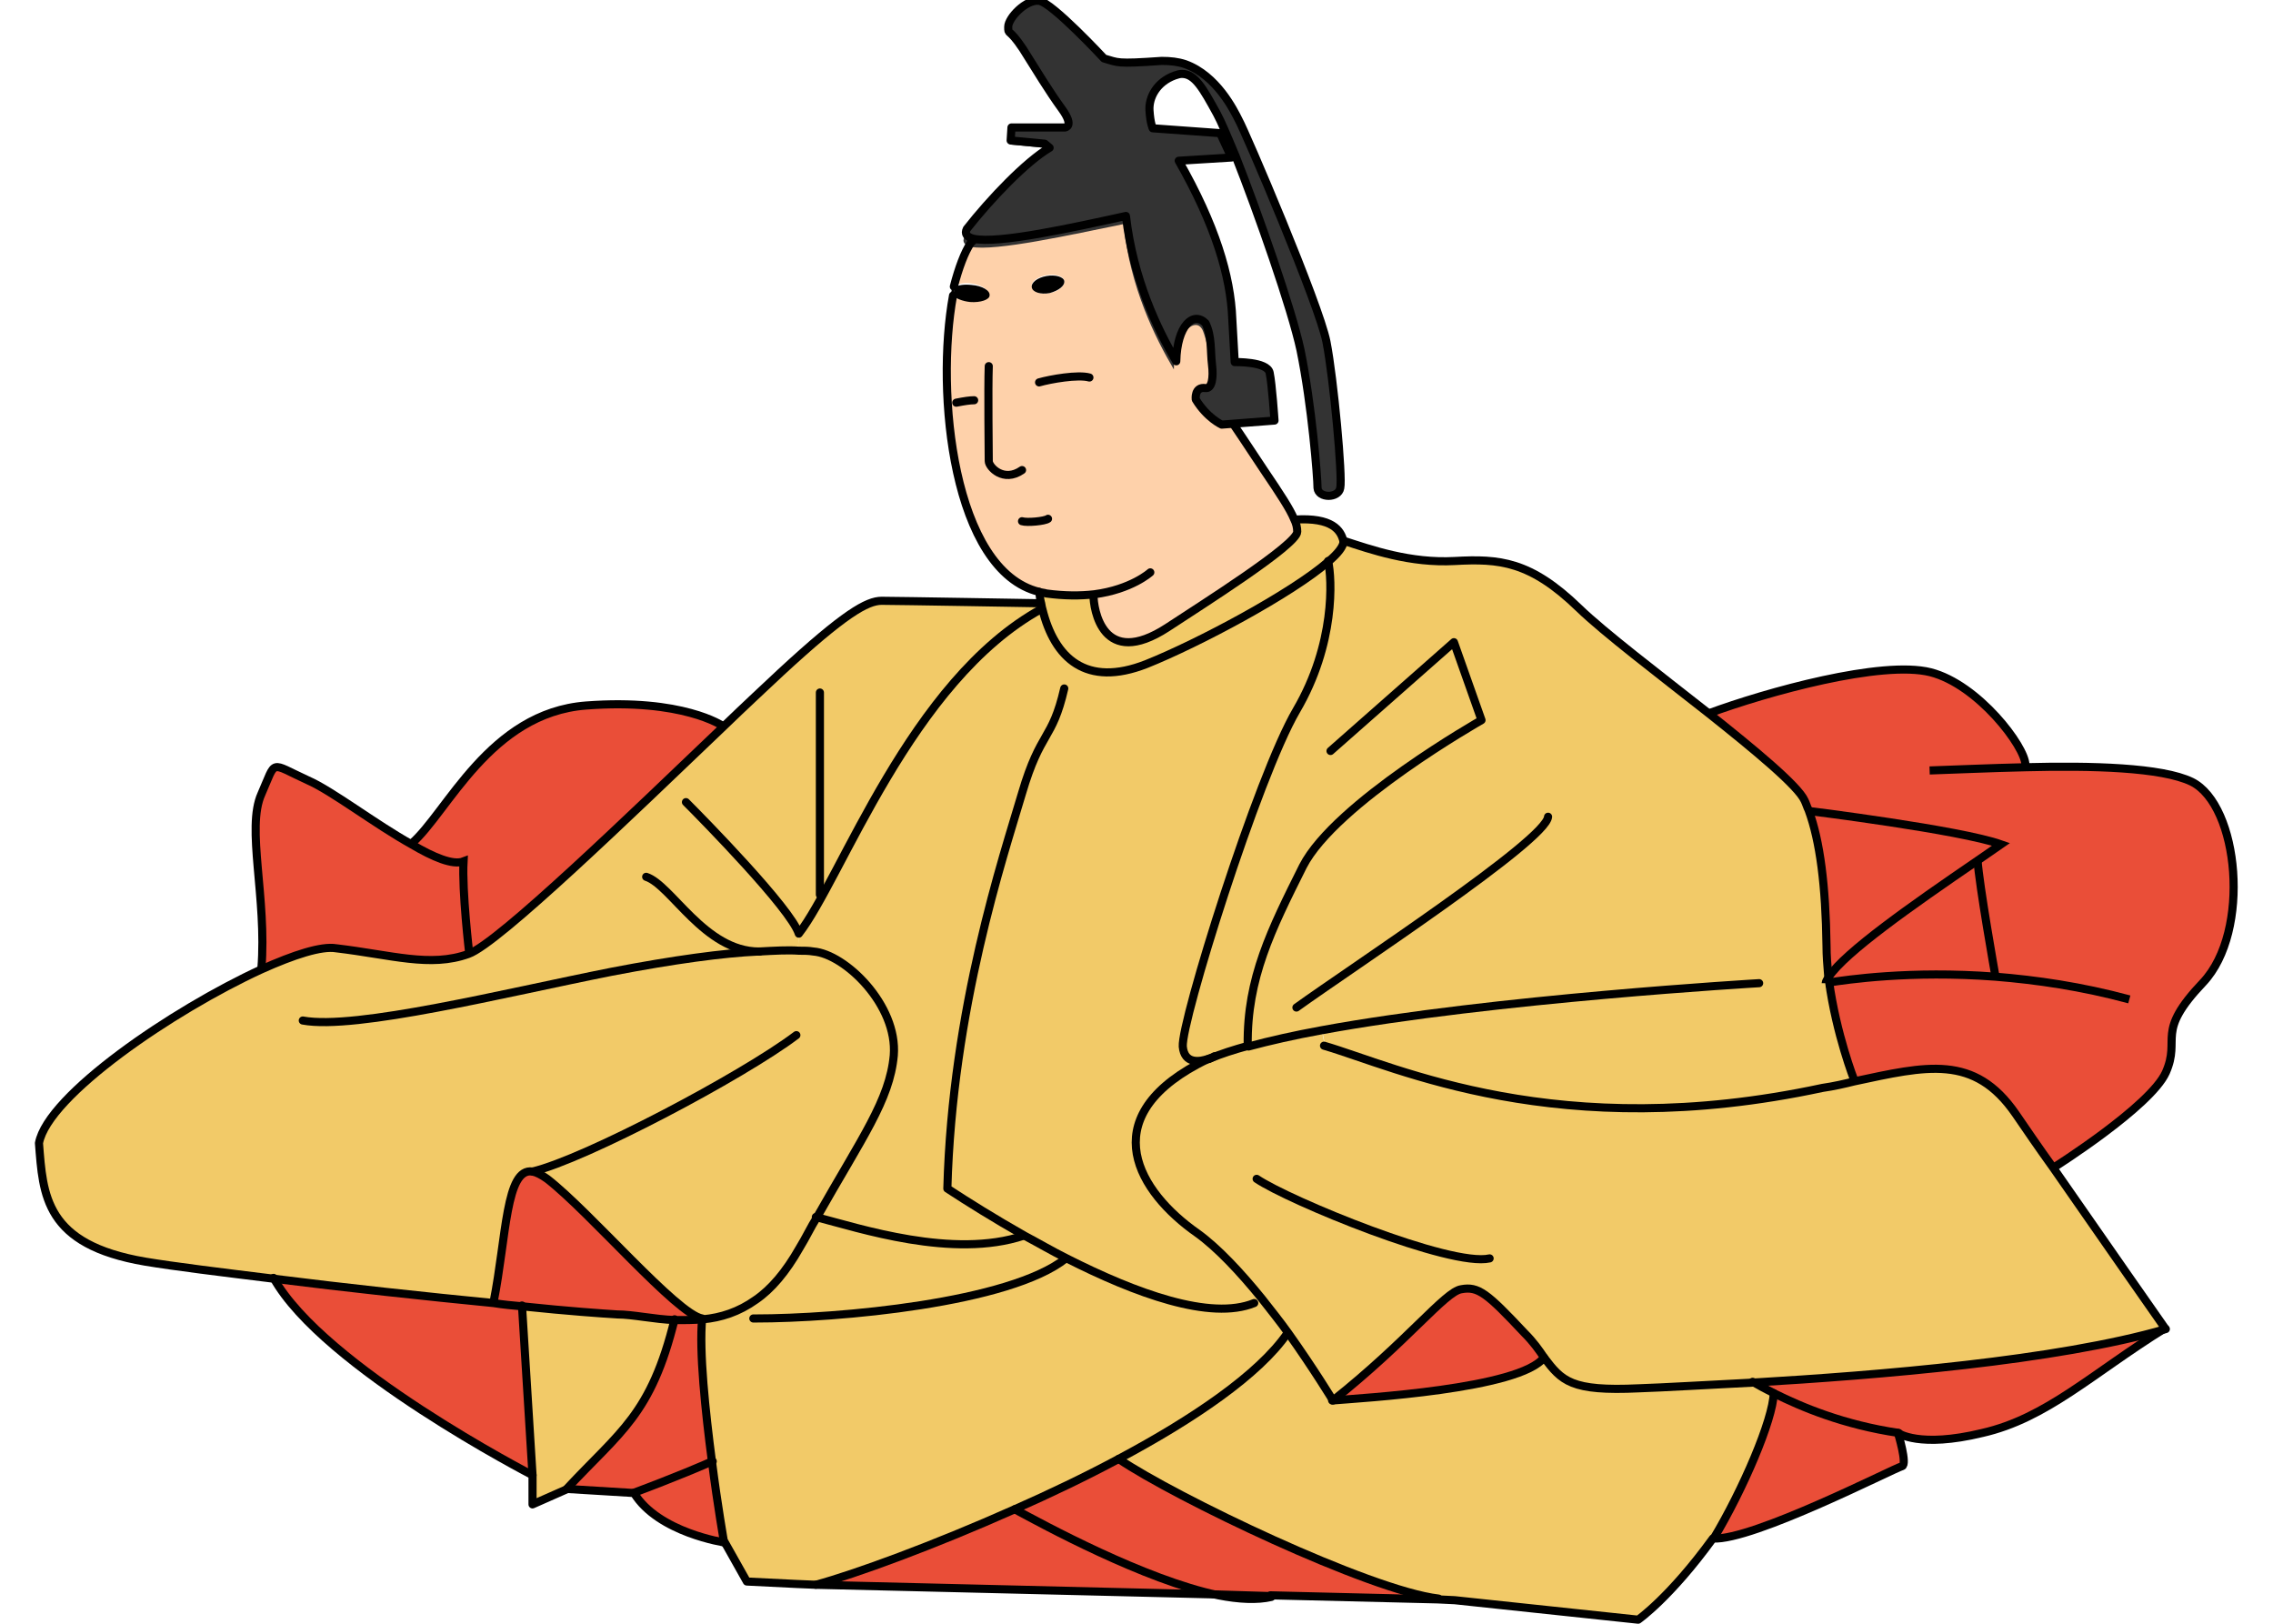 <?xml version="1.0" encoding="utf-8"?>
<!-- Generator: Adobe Illustrator 27.8.1, SVG Export Plug-In . SVG Version: 6.00 Build 0)  -->
<svg version="1.1" id="_レイヤー_1" xmlns="http://www.w3.org/2000/svg" xmlns:xlink="http://www.w3.org/1999/xlink" x="0px"
	 y="0px" viewBox="0 0 280 200" style="enable-background:new 0 0 280 200;" xml:space="preserve">
<style type="text/css">
	.st0{fill:#EA4E38;}
	.st1{fill:#F2CA68;}
	.st2{fill:#FED1AA;}
	.st3{fill:#333333;}
	.st4{fill:#655C53;}
	.st5{fill:none;stroke:#000000;stroke-linecap:round;stroke-linejoin:round;}
	.st6{fill:none;stroke:#000000;stroke-miterlimit:10;}
	.st7{fill:#333333;stroke:#000000;stroke-linecap:round;stroke-linejoin:round;}
</style>
<g>
	<path class="st0" d="M245.9,120.3c0,0-2.1-11.3-2.2-14.3c1-0.7,1.9-1.3,2.9-2c-5.1-1.8-23.6-4.1-23.6-4.1c-0.1-0.4-0.3-0.8-0.5-1.2
		c-0.9-1.9-6.1-6.2-11.9-10.8c7.3-2.7,21.4-6.6,27.4-5.1c5.9,1.5,11.7,9.2,11.7,11.4v0.4c8-0.2,16.7,0,20.4,1.8
		c5.8,2.9,7.3,18.4,1.4,24.7c-6,6.3-2.7,6.8-4.6,11.1c-1.9,4.2-13.8,11.7-13.8,11.7c-1.7-2.5-3.3-4.8-4.6-6.6
		c-5.1-7.5-11.1-5.9-19.9-4c0,0-2.2-5.7-3.1-12.2C227.4,120.6,235.3,119.5,245.9,120.3L245.9,120.3z"/>
	<path class="st1" d="M149,130.4c1.3-0.6,2.9-1.1,4.8-1.6l0,0c2.6-0.7,5.6-1.4,9-2l0.4,2c8.9,2.6,28.8,12.2,61.4,5.2
		c1.4-0.2,2.7-0.5,3.9-0.8c8.9-1.9,14.8-3.4,19.9,4c1.3,1.9,2.8,4.1,4.6,6.6c6.1,8.8,13.8,19.8,13.8,19.8
		c-13.4,3.9-35.5,5.7-50.9,6.6c-6,0.3-10.9,0.6-14,0.7c-8.4,0.4-9.5-0.9-11.7-3.8c-0.6-0.9-1.4-1.9-2.4-3c-4.6-4.9-5.8-5.8-7.8-5.4
		c-2,0.4-6.6,6.4-15.8,13.7c0,0-2.3-3.8-5.5-8.3c-1-1.4-2.1-2.9-3.3-4.3c-2.6-3.2-5.3-6.2-7.9-8c-7.3-5.1-12.6-13.9,0-20.8
		C147.9,130.9,148.4,130.6,149,130.4C149,130.4,149,130.4,149,130.4L149,130.4z"/>
	<path class="st0" d="M243.6,105.9c0.2,3.1,2.2,14.3,2.2,14.3c-10.6-0.8-18.4,0.3-20.4,0.7c0-0.2-0.1-0.5-0.1-0.7
		C227.3,117.2,235.4,111.5,243.6,105.9z"/>
	<path class="st0" d="M246.5,103.9c-1,0.7-1.9,1.3-2.9,2c-8.2,5.6-16.3,11.3-18.3,14.3c-0.1-1.2-0.2-2.4-0.2-3.6
		c-0.1-7.4-0.8-12.9-2.2-16.7C222.9,99.9,241.4,102.1,246.5,103.9z"/>
	<path class="st1" d="M153.8,128.8L153.8,128.8c-1.8,0.5-3.4,1-4.8,1.6c0,0,0,0,0,0c-1.1,0.4-3,0.7-3.2-1.5c-0.3-3,9.2-33.2,14-41.4
		s4.4-16.2,3.9-18.4c1.2-1,1.9-1.9,1.9-2.5c3.4,1.1,8.2,2.8,13.7,2.5s9.3,0,15.3,5.8c3.1,3,9.8,8.1,15.9,12.9
		c5.8,4.6,11.1,9,11.9,10.8c0.2,0.4,0.3,0.8,0.5,1.2c1.4,3.8,2.1,9.3,2.2,16.7c0,1.2,0.1,2.4,0.2,3.6c-0.2,0.3-0.4,0.6-0.4,0.8
		c0,0,0.2,0,0.5-0.1c0.9,6.6,3.1,12.2,3.1,12.2c-1.2,0.3-2.6,0.5-3.9,0.8c-32.7,7-52.6-2.6-61.4-5.2l-0.4-2
		C159.4,127.4,156.4,128.1,153.8,128.8L153.8,128.8z"/>
	<path class="st0" d="M266.8,163.6c-9,5.6-14.6,11.1-22.5,12.9c-7.8,1.9-10.4,0-10.4,0c-6.8-1-12-3.2-15.4-4.9c-1-0.5-1.9-1-2.6-1.4
		C231.3,169.4,253.4,167.6,266.8,163.6L266.8,163.6z"/>
	<path class="st0" d="M211.1,189.5c3.6-6,7.3-14.6,7.4-17.9c3.4,1.7,8.6,3.9,15.4,4.9c0,0,1.2,3.9,0.5,4.1
		C233.6,180.8,216.1,189.8,211.1,189.5L211.1,189.5z"/>
	<path class="st0" d="M187.8,164.2c1.1,1.1,1.8,2.1,2.4,3c-2.9,3.9-22.5,5-26.1,5.3c9.2-7.3,13.8-13.4,15.8-13.7
		C182,158.3,183.2,159.3,187.8,164.2L187.8,164.2z"/>
	<path class="st1" d="M177.2,196.9c-8.5-1-32.5-12.5-39.4-17.2c9.2-4.9,17.3-10.4,20.8-15.5c3.2,4.5,5.5,8.3,5.5,8.3
		c3.6-0.3,23.2-1.4,26.1-5.3c2.2,2.9,3.3,4.2,11.7,3.8c3.1-0.1,8-0.4,14-0.7c0.7,0.4,1.6,0.9,2.6,1.4c-0.1,3.3-3.8,11.9-7.4,17.9
		c-5.3,7.3-9.2,10-9.2,10l-22.6-2.4l-2.1-0.1L177.2,196.9L177.2,196.9z"/>
	<path class="st0" d="M177.2,196.9v0.2l-20.6-0.5h0l-6.5-0.2c-9.2-1.8-21.7-8.6-25.2-10.6c4.3-1.9,8.7-4,12.8-6.2
		C144.7,184.4,168.7,195.9,177.2,196.9L177.2,196.9z"/>
	<path class="st1" d="M126.1,152.2c-8.7,2.9-20.2-0.9-25.6-2.3c5.6-9.8,9.1-14.5,9.5-20c0.5-6.1-6-12.4-9.9-12.8
		c-0.5-0.1-1.1-0.1-1.8-0.1l0.1-2.1c5.3-6.8,13.7-31.1,29.9-40c1.5,6.1,5.4,9.7,12.8,6.8c6.5-2.6,17.9-8.7,22.4-12.6
		c0.5,2.2,0.9,10.2-3.9,18.4s-14.2,38.3-14,41.4c0.2,2.2,2.1,1.9,3.2,1.5c-0.6,0.2-1.1,0.5-1.5,0.7c-12.6,6.8-7.3,15.7,0,20.8
		c2.5,1.8,5.3,4.8,7.9,8l-0.9,0.7c-5.4,2.1-14.6-1.2-23.1-5.5C129.6,154.1,127.8,153.2,126.1,152.2L126.1,152.2z"/>
	<path class="st2" d="M159.7,65.5c0,1.5-11.9,9.1-16,11.8c-7.9,5.2-9.1-2.3-9.1-4l0-0.2c-1.6,0.2-3.6,0.2-5.9-0.1
		c-0.3,0-0.6-0.1-0.9-0.2c-10.6-2.6-12.8-24.5-10.6-36.5c0.4,0.4,1.1,0.7,2.1,0.8c1.3,0.1,2.4-0.3,2.4-0.9c0.1-0.6-1-1.2-2.2-1.3
		c-0.8-0.1-1.6,0.1-2.1,0.3c0.5-2.4,1.2-4.3,2.1-5.4c3,0.7,12.4-1.4,18.8-2.8c0.9,7.8,3.9,14,6.2,17.9c0.1-4.4,2.9-6.8,3.6-4.7
		c0.4,1,0.8,2.9,1,4.5c0.2,1.6,0,3-0.8,2.9c-1.4-0.2-1.2,1.4-1.2,1.4c1.4,2.3,3.2,3.1,3.2,3.1l1.3-0.1c0,0,1.9,2.8,3.8,5.7
		c2.1,3.2,3.2,4.8,3.7,6C159.6,64.5,159.7,65,159.7,65.5z M129.3,36.1c1.1-0.2,1.9-0.9,1.8-1.5c-0.1-0.6-1.1-0.9-2.2-0.7
		c-1.1,0.2-1.9,0.8-1.8,1.4C127.2,36,128.2,36.3,129.3,36.1z"/>
	<path class="st1" d="M87.8,180c-0.8-6.1-1.6-13.6-1.2-17.6c2.2-0.2,4.4-0.9,6.5-2.4l0,2.4c10.3,0,31.4-1.9,38.3-7.4
		c8.5,4.3,17.7,7.7,23.1,5.5l0.9-0.7c1.1,1.4,2.3,2.9,3.3,4.3c-3.5,5.1-11.6,10.6-20.8,15.5c-4.1,2.2-8.5,4.3-12.8,6.2
		c-10.2,4.5-19.8,8-24.5,9.3l-2.4-0.1l-6.1-0.3l-2.7-4.8C89.2,190,88.5,185.5,87.8,180L87.8,180z"/>
	<path class="st3" d="M148.5,47.8c0.8,0.1,1-1.2,0.8-2.9l2.8-0.3c0,0,4.1-0.1,4.3,1.3c0.3,1.4,0.6,5.9,0.6,5.9l-5.2,0.4l-1.3,0.1
		c0,0-1.8-0.8-3.2-3.1C147.3,49.2,147.1,47.6,148.5,47.8L148.5,47.8z"/>
	<path class="st4" d="M149.9,14.2c-1.7-3.2-2.7-4.9-4.3-4.9l0.4-1.1c3.9,1.3,5.9,5.7,6.6,6.9c0.8,1.5,9.9,22.7,10.8,27.3
		c0.9,4.6,2,16.7,1.7,18c-0.2,1.3-2.7,1.3-2.8,0c-0.1-1.3-0.7-10.2-2.1-17c-1.1-5.1-5.2-16.8-8-23.9C151.2,17,150.4,15.1,149.9,14.2
		z"/>
	<path class="st0" d="M150.2,196.4l-49.7-1.2c4.8-1.3,14.4-4.8,24.5-9.3C128.5,187.8,141,194.6,150.2,196.4z"/>
	<path class="st3" d="M129.1,18.7l-0.5-0.5l-4.2-0.4l0.1-1.6h6.6c0,0,1.2-0.1-0.4-2.3c-1.6-2.2-3.1-4.7-4.8-7.4
		c-1.8-2.7-1.8-1.6-1.8-2.7s2.2-3.4,3.8-3.2c1.6,0.2,8,7.1,8,7.1c1.9,0.5,1.4,0.7,7.1,0.3c1.1-0.1,2,0.1,2.9,0.4l-0.4,1.1
		c-0.3,0-0.6,0.1-0.9,0.2c-2.1,0.8-3.1,2.6-3.1,4.3c0.1,1.6,0.4,2.2,0.4,2.2l8.3,0.6l1.4,3l-6.5,0.4c4.5,7.9,6.4,14.2,6.6,19.5
		l0.3,5.3l-2.8,0.3c-0.2-1.6-0.6-3.5-1-4.5c-0.8-2.1-3.6,0.3-3.6,4.7c-2.3-3.9-5.4-10.1-6.2-17.9c-6.4,1.3-15.8,3.4-18.8,2.8
		c-0.8-0.2-1.1-0.6-0.8-1.2C121.9,25,126.2,20.4,129.1,18.7z"/>
	<path d="M131.1,34.6c0.1,0.6-0.7,1.2-1.8,1.5c-1.1,0.2-2.1-0.1-2.2-0.7c-0.1-0.6,0.7-1.2,1.8-1.4C130,33.8,131,34.1,131.1,34.6z"/>
	<path class="st1" d="M98.4,114.9l-0.1,2.1c0.7,0,1.2,0,1.8,0.1c3.9,0.3,10.4,6.6,9.9,12.8c-0.5,5.5-3.9,10.1-9.5,20
		c-0.7,1.1-1.3,2.4-2.1,3.7c-1.7,3-3.5,5.1-5.4,6.4c-2.1,1.5-4.3,2.2-6.5,2.4c-3.1-0.5-13.8-13.1-19.1-17.2
		c-0.7-0.6-1.3-0.9-1.8-0.9c-3.3-0.5-3.2,8-4.8,16.1c-8.2-0.8-18.4-1.9-27.1-3c-6.5-0.8-12.2-1.5-15.8-2.1
		c-12.4-2.1-12.6-8.2-13.1-14.6c1.1-5.9,16.5-16.4,27.4-21.4c4-1.8,7.4-2.9,9.2-2.6c6.8,0.8,11.6,2.4,16.3,0.7
		C61.5,116,78.1,99.9,89,89.5c3-2.9,5.6-5.3,7.3-6.9c7.8-7.2,10.6-8.8,12.4-8.8s19.3,0.3,19.3,0.3l0.2,0c0.1,0.3,0.1,0.6,0.2,0.9
		C112.1,83.8,103.7,108.1,98.4,114.9L98.4,114.9z"/>
	<path class="st1" d="M128.8,73.1c2.2,0.3,4.2,0.3,5.9,0.1l0,0.2c0,1.7,1.1,9.2,9.1,4c4.1-2.7,16-10.2,16-11.8c0-0.5-0.1-1-0.4-1.6
		l0.2-0.1c4.5-0.2,5.7,1.3,6,2.7c0,0.6-0.7,1.5-1.9,2.5c-4.5,3.9-16,10.1-22.4,12.6c-7.4,2.9-11.3-0.7-12.8-6.8
		c-0.1-0.3-0.1-0.6-0.2-0.9c-0.1-0.4-0.1-0.8-0.2-1.2C128.2,73,128.5,73,128.8,73.1z"/>
	<path d="M119.5,37.2c-0.9-0.1-1.7-0.4-2.1-0.8c0.1-0.3,0.1-0.7,0.2-1c0.4-0.3,1.2-0.4,2.1-0.3c1.3,0.1,2.3,0.7,2.2,1.3
		C121.9,36.9,120.8,37.3,119.5,37.2z"/>
	<path d="M117.6,35.4c-0.1,0.3-0.1,0.7-0.2,1c-0.1-0.2-0.2-0.3-0.2-0.5C117.2,35.7,117.4,35.5,117.6,35.4z"/>
	<path class="st1" d="M98.4,153.6c0.7-1.3,1.4-2.5,2.1-3.7c5.4,1.4,16.9,5.2,25.6,2.3c1.7,0.9,3.4,1.9,5.2,2.8
		c-6.9,5.5-27.9,7.4-38.3,7.4l0-2.4C95,158.6,96.8,156.6,98.4,153.6z"/>
	<path class="st0" d="M87.8,180c0.7,5.5,1.5,10,1.5,10s-8.2-1.2-11.2-6.1C83.2,182,87.1,180.3,87.8,180z"/>
	<path class="st0" d="M86.5,162.4c-0.4,4,0.4,11.5,1.2,17.6c-0.6,0.3-4.6,2-9.7,3.9l-8.2-0.5c6.6-7.1,10.4-9.1,13.3-20.9
		C84.2,162.6,85.4,162.5,86.5,162.4L86.5,162.4z"/>
	<path class="st0" d="M65.6,144.3c0.5,0.1,1.1,0.4,1.8,0.9c5.3,4.1,16,16.7,19.1,17.2c-1.2,0.1-2.3,0.1-3.4,0.1
		c-2.7-0.1-5.2-0.7-7.2-0.7c-1.6-0.1-6-0.4-11.7-1c-1.1-0.1-2.3-0.2-3.5-0.4C62.4,152.3,62.3,143.8,65.6,144.3L65.6,144.3z"/>
	<path class="st1" d="M83.1,162.5c-2.9,11.8-6.6,13.7-13.3,20.9l-4.3,1.9v-3.6l-1.3-20.9l0,0c5.7,0.6,10,0.9,11.6,1
		C78,161.8,80.5,162.3,83.1,162.5L83.1,162.5z"/>
	<path class="st0" d="M72.1,87c11.9-0.9,16.8,2.5,16.8,2.5C78.1,99.9,61.5,116,57.8,117.3c0,0-0.9-7.6-0.7-11.3
		c-1.3,0.5-3.7-0.5-6.4-2.1C55,100.1,60.3,87.9,72.1,87z"/>
	<path class="st0" d="M60.8,160.4c1.2,0.1,2.4,0.2,3.5,0.4l0,0l1.3,20.9c0,0-25.8-13.3-31.9-24.3C42.4,158.5,52.6,159.6,60.8,160.4z
		"/>
	<path class="st0" d="M57.1,106c-0.2,3.7,0.7,11.3,0.7,11.3c-4.8,1.7-9.5,0.2-16.3-0.7c-1.8-0.2-5.2,0.8-9.2,2.6
		c0.7-8.7-1.9-17.3,0-21.5c1.9-4.3,0.9-3.9,5.7-1.7c3,1.3,8.3,5.4,12.8,7.9C53.4,105.5,55.8,106.5,57.1,106z"/>
</g>
<g>
	<path class="st5" d="M117.4,36.4c-2.2,12,0,33.9,10.6,36.5c0.3,0.1,0.6,0.1,0.9,0.2c2.2,0.3,4.2,0.3,5.9,0.1
		c4.6-0.6,6.9-2.7,6.9-2.7"/>
	<path class="st5" d="M120.1,29.4c-0.2,0.2-0.3,0.3-0.5,0.5c-0.8,1.2-1.5,3.1-2.1,5.4"/>
	<path class="st5" d="M134.7,73.3c0,1.7,1.1,9.2,9.1,4c4.1-2.7,16-10.2,16-11.8c0-0.5-0.1-1-0.4-1.6c-0.5-1.2-1.6-2.9-3.7-6
		c-1.9-2.9-3.8-5.7-3.8-5.7"/>
	<path class="st5" d="M121.8,45.1c-0.1,2.7,0,11,0,11.7s1.8,2.7,4.1,1.1"/>
	<path class="st5" d="M117.8,49.6c1-0.2,1.7-0.3,2.2-0.3"/>
	<path class="st5" d="M128,47.1c1.4-0.4,4.8-1,6.2-0.6"/>
	<path class="st5" d="M125.9,64.2c0.6,0.2,2.8,0,3.2-0.3"/>
	<path class="st5" d="M93.5,117.2c1.9-0.1,3.5-0.2,4.9-0.1c0.7,0,1.2,0,1.8,0.1c3.9,0.3,10.4,6.6,9.9,12.8c-0.5,5.5-3.9,10.1-9.5,20
		c-0.7,1.1-1.3,2.4-2.1,3.7c-1.7,3-3.5,5.1-5.4,6.4c-2.1,1.5-4.3,2.2-6.5,2.4c-1.2,0.1-2.3,0.1-3.4,0.1c-2.7-0.1-5.2-0.7-7.2-0.7
		c-1.6-0.1-6-0.4-11.7-1c-1.1-0.1-2.3-0.2-3.5-0.4c-8.2-0.8-18.4-1.9-27.1-3c-6.5-0.8-12.2-1.5-15.8-2.1
		c-12.4-2.1-12.6-8.2-13.1-14.6c1.1-5.9,16.5-16.4,27.4-21.4c4-1.8,7.4-2.9,9.2-2.6c6.8,0.8,11.6,2.4,16.3,0.7
		c3.7-1.3,20.4-17.5,31.2-27.8c3-2.9,5.6-5.3,7.3-6.9c7.8-7.2,10.6-8.8,12.4-8.8s19.3,0.3,19.3,0.3"/>
	<path class="st5" d="M37.3,125.7c6.5,1.2,24.9-3.4,38-6c7.8-1.5,13.8-2.3,18.1-2.5"/>
	<path class="st5" d="M79.6,108c3.1,1,7.2,9.2,13.9,9.2h0.1"/>
	<path class="st5" d="M84.5,98.8c2.2,2.2,12.9,13.1,13.9,16.2c5.3-6.8,13.7-31.1,29.9-40h0"/>
	<line class="st5" x1="101" y1="85.3" x2="101" y2="110.2"/>
	<path class="st5" d="M128,72.9c0.1,0.4,0.1,0.8,0.2,1.2c0.1,0.3,0.1,0.6,0.2,0.9c1.5,6.1,5.4,9.7,12.8,6.8
		c6.5-2.6,17.9-8.7,22.4-12.6c1.2-1,1.9-1.9,1.9-2.5c-0.3-1.4-1.4-3-6-2.7"/>
	<path class="st5" d="M131.1,84.8c-1.5,6.5-2.9,5.1-5.2,12.9c-2.3,7.8-8.6,26.5-9.2,48.7c2.6,1.7,5.8,3.7,9.5,5.8
		c1.7,0.9,3.4,1.9,5.2,2.8c8.5,4.3,17.7,7.7,23.1,5.5"/>
	<path class="st5" d="M149,130.4c-0.6,0.2-1.1,0.5-1.5,0.7c-12.6,6.8-7.3,15.7,0,20.8c2.5,1.8,5.3,4.8,7.9,8
		c1.1,1.4,2.3,2.9,3.3,4.3c3.2,4.5,5.5,8.3,5.5,8.3c9.2-7.3,13.8-13.4,15.8-13.7c2.1-0.4,3.2,0.5,7.8,5.4c1.1,1.1,1.8,2.1,2.4,3
		c2.2,2.9,3.3,4.2,11.7,3.8c3.1-0.1,8-0.4,14-0.7c15.4-0.9,37.5-2.7,50.9-6.6"/>
	<path class="st5" d="M153.8,128.8c-1.8,0.5-3.4,1-4.8,1.6"/>
	<path class="st5" d="M216.7,121.1c0,0-32.7,1.9-53.9,5.8c-3.3,0.6-6.4,1.3-9,2"/>
	<path class="st5" d="M163.6,69.1c0.5,2.2,0.9,10.2-3.9,18.4s-14.2,38.3-14,41.4c0.2,2.2,2.1,1.9,3.2,1.5c0,0,0,0,0,0
		c0.4-0.1,0.7-0.3,0.7-0.3"/>
	<path class="st5" d="M163.9,92.5l15.2-13.4l3.4,9.6c0,0-18,10.2-22,18c-3.9,7.8-6.9,13.8-6.8,22l0,0"/>
	<path class="st5" d="M159.7,124.1c6.8-4.9,30.8-20.6,31-23.5"/>
	<path class="st5" d="M156.7,196.6l-6.5-0.2l-49.7-1.2l-2.4-0.1l-6.1-0.3l-2.7-4.8c0,0-8.2-1.2-11.2-6.1l-8.2-0.5l-4.3,1.9v-3.6
		c0,0-25.8-13.3-31.9-24.3"/>
	<path class="st5" d="M163.1,128.8c8.9,2.6,28.8,12.2,61.4,5.2c1.4-0.2,2.7-0.5,3.9-0.8c8.9-1.9,14.8-3.4,19.9,4
		c1.3,1.9,2.8,4.1,4.6,6.6c6.1,8.8,13.8,19.8,13.8,19.8c-9,5.6-14.6,11.1-22.5,12.9c-7.8,1.9-10.4,0-10.4,0s1.2,3.9,0.5,4.1
		c-0.9,0.2-18.4,9.2-23.3,8.9c-5.3,7.3-9.2,10-9.2,10l-22.6-2.4l-2.1-0.1l-20.6-0.5"/>
	<line class="st5" x1="64.3" y1="160.8" x2="65.6" y2="181.7"/>
	<path class="st5" d="M69.8,183.4c6.6-7.1,10.4-9.1,13.3-20.9l0,0"/>
	<path class="st5" d="M78,183.9c5.1-1.9,9.1-3.6,9.7-3.9c0.1,0,0.1,0,0.1,0"/>
	<path class="st5" d="M92.8,162.4h0.2c10.3,0,31.4-1.9,38.3-7.4"/>
	<path class="st5" d="M100.5,149.9c5.4,1.4,16.9,5.2,25.6,2.3"/>
	<path class="st5" d="M100.5,195.2c4.8-1.3,14.4-4.8,24.5-9.3c4.3-1.9,8.7-4,12.8-6.2c9.2-4.9,17.3-10.4,20.8-15.5l0,0"/>
	<path class="st5" d="M125,185.9c3.5,1.9,16,8.7,25.1,10.6c2.5,0.5,4.8,0.6,6.5,0.2h0"/>
	<path class="st5" d="M137.8,179.7c6.9,4.7,30.9,16.2,39.4,17.2"/>
	<path class="st5" d="M154.8,145.2c4,2.7,23.9,10.9,28.7,9.8"/>
	<path class="st5" d="M215.9,170.2L215.9,170.2c0.7,0.4,1.6,0.9,2.6,1.4c3.4,1.7,8.6,3.9,15.4,4.9"/>
	<path class="st5" d="M211.1,189.5c3.6-6,7.3-14.6,7.4-17.9"/>
	<path class="st5" d="M165.5,66.6c3.4,1.1,8.2,2.8,13.7,2.5s9.3,0,15.3,5.8c3.1,3,9.8,8.1,15.9,12.9c5.8,4.6,11.1,9,11.9,10.8
		c0.2,0.4,0.3,0.8,0.5,1.2c1.4,3.8,2.1,9.3,2.2,16.7c0,1.2,0.1,2.4,0.2,3.6c0,0.2,0.1,0.5,0.1,0.7c0.9,6.6,3.1,12.2,3.1,12.2"/>
	<path class="st6" d="M32.2,119.3c0.7-8.7-1.9-17.3,0-21.5c1.9-4.3,0.9-3.9,5.7-1.7c3,1.3,8.3,5.4,12.8,7.9c2.7,1.6,5.1,2.6,6.4,2.1
		c-0.2,3.7,0.7,11.3,0.7,11.3"/>
	<path class="st6" d="M50.7,103.9c4.4-3.8,9.6-16.1,21.5-17c11.9-0.9,16.8,2.5,16.8,2.5"/>
	<path class="st6" d="M210.4,87.9c7.3-2.7,21.4-6.6,27.4-5.1c5.9,1.5,11.7,9.2,11.7,11.4"/>
	<path class="st6" d="M237.7,94.9c3.1-0.1,7.4-0.3,11.9-0.4c8-0.2,16.7,0,20.4,1.8c5.8,2.9,7.3,18.4,1.4,24.7
		c-6,6.3-2.7,6.8-4.6,11.1c-1.9,4.2-13.8,11.7-13.8,11.7"/>
	<path class="st6" d="M224.9,121.1c0,0,0.2,0,0.5-0.1c2-0.3,9.9-1.5,20.4-0.7c5,0.4,10.6,1.2,16.5,2.8"/>
	<path class="st6" d="M222.9,99.9c0,0,18.5,2.3,23.6,4.1c-1,0.7-1.9,1.3-2.9,2c-8.2,5.6-16.3,11.3-18.3,14.3
		c-0.2,0.3-0.4,0.6-0.4,0.8"/>
	<path class="st6" d="M243.6,105.9c0.2,3.1,2.2,14.3,2.2,14.3"/>
	<path class="st7" d="M149.3,44.9c0.2,1.6,0,3-0.8,2.9c-1.4-0.2-1.2,1.4-1.2,1.4c1.4,2.3,3.2,3.1,3.2,3.1l1.3-0.1l5.2-0.4
		c0,0-0.3-4.5-0.6-5.9c-0.3-1.4-4.3-1.3-4.3-1.3l-0.3-5.3c-0.2-5.3-2.1-11.6-6.6-19.5l6.5-0.4l-1.4-3l-8.3-0.6c0,0-0.3-0.6-0.4-2.2
		c-0.1-1.6,0.9-3.5,3.1-4.3c0.3-0.1,0.6-0.2,0.9-0.2c1.6,0,2.6,1.8,4.3,4.9c0.5,0.9,1.3,2.8,2.3,5.2c2.8,7.1,6.9,18.8,8,23.9
		c1.4,6.8,2.1,15.7,2.1,17c0.1,1.3,2.6,1.3,2.8,0c0.3-1.3-0.8-13.4-1.7-18c-0.9-4.6-10-25.9-10.8-27.3c-0.6-1.2-2.7-5.5-6.6-6.9
		c-0.9-0.3-1.8-0.4-2.9-0.4c-5.7,0.4-5.3,0.2-7.1-0.3c0,0-6.4-6.9-8-7.1c-1.6-0.2-3.8,2.1-3.8,3.2s0,0,1.8,2.7
		c1.7,2.7,3.2,5.2,4.8,7.4c1.6,2.2,0.4,2.3,0.4,2.3h-6.6l-0.1,1.6l4.2,0.4l0.6,0.5c-2.9,1.7-7.3,6.3-10.2,10c-0.3,0.6,0,1,0.8,1.2
		c3,0.7,12.4-1.4,18.8-2.8c0.9,7.8,3.9,14,6.2,17.9c0.1-4.4,2.1-6.2,3.6-4.7C149.3,41.4,149.1,43.3,149.3,44.9L149.3,44.9z"/>
	<path class="st5" d="M60.8,160.4L60.8,160.4c1.6-8.1,1.5-16.6,4.8-16.1c0.5,0.1,1.1,0.4,1.8,0.9c5.3,4.1,16,16.7,19.1,17.2
		c-0.4,4,0.4,11.5,1.2,17.6c0.7,5.5,1.5,10,1.5,10"/>
	<path class="st5" d="M65.6,144.3C65.6,144.3,65.6,144.3,65.6,144.3c6.4-1.5,25.9-11.8,32.5-16.8"/>
	<path class="st5" d="M164.1,172.5c3.6-0.3,23.2-1.4,26.1-5.3"/>
</g>
</svg>
